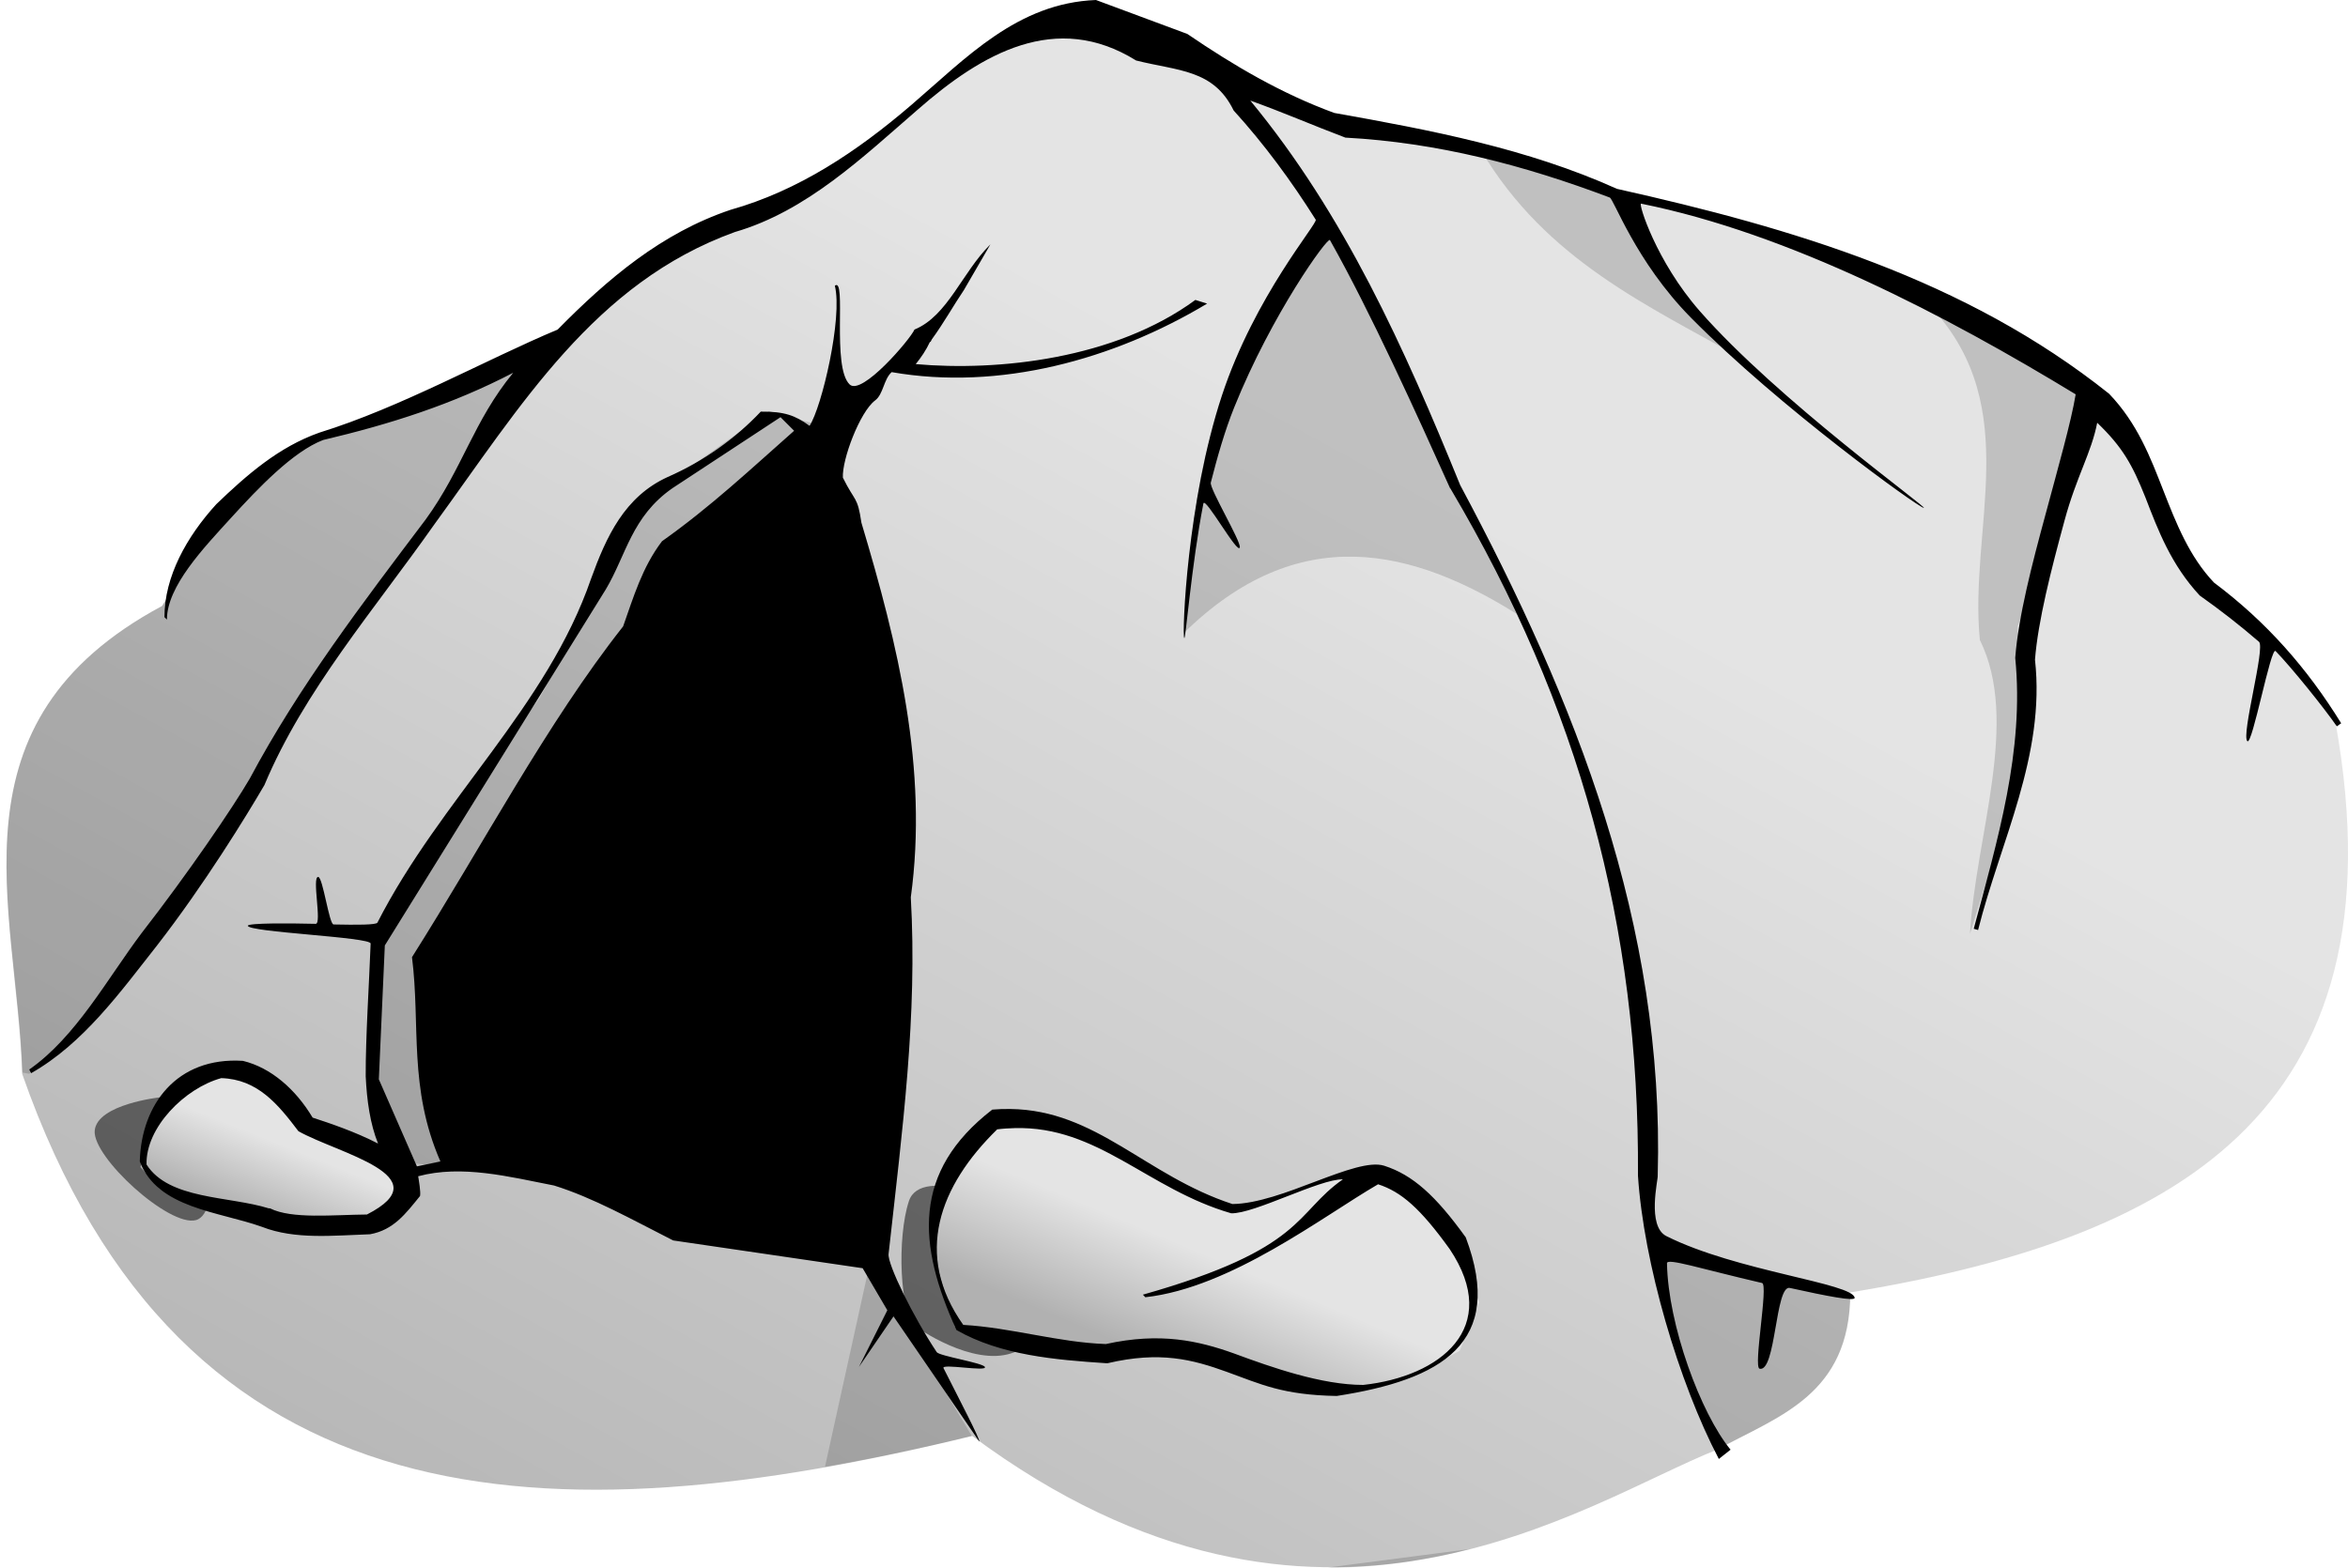 <?xml version="1.0" encoding="UTF-8" standalone="no"?>
<svg
   xmlns:dc="http://purl.org/dc/elements/1.1/"
   xmlns:cc="http://creativecommons.org/ns#"
   xmlns:rdf="http://www.w3.org/1999/02/22-rdf-syntax-ns#"
   xmlns:svg="http://www.w3.org/2000/svg"
   xmlns="http://www.w3.org/2000/svg"
   xmlns:xlink="http://www.w3.org/1999/xlink"
   xmlns:sodipodi="http://sodipodi.sourceforge.net/DTD/sodipodi-0.dtd"
   xmlns:inkscape="http://www.inkscape.org/namespaces/inkscape"
   id="svg2"
   sodipodi:docname="cave.svg"
   viewBox="0 0 463.79 309.733"
   sodipodi:version="0.32"
   version="1.0"
   inkscape:output_extension="org.inkscape.output.svg.inkscape"
   inkscape:version="1.0.2-2 (e86c870879, 2021-01-15)"
   width="122.711mm"
   height="81.95mm">
  <defs
     id="defs4">
    <linearGradient
       id="linearGradient2338">
      <stop
         id="stop2340"
         style="stop-color:#b1b1b1"
         offset="0" />
      <stop
         id="stop2342"
         style="stop-color:#e4e4e4"
         offset="1" />
    </linearGradient>
    <linearGradient
       id="linearGradient2481"
       y2="46.184"
       xlink:href="#linearGradient2338"
       gradientUnits="userSpaceOnUse"
       x2="52.93"
       y1="116.58"
       x1="14.184"
       inkscape:collect="always"
       gradientTransform="matrix(3.902,0,0,3.902,-11.3,-121.559)" />
    <linearGradient
       id="linearGradient3071"
       y2="91.397"
       xlink:href="#linearGradient2338"
       gradientUnits="userSpaceOnUse"
       x2="15.411"
       y1="95.067"
       x1="13.943"
       inkscape:collect="always"
       gradientTransform="matrix(3.902,0,0,3.902,-11.3,-121.559)" />
    <linearGradient
       id="linearGradient3075"
       y2="98.034"
       xlink:href="#linearGradient2338"
       gradientUnits="userSpaceOnUse"
       x2="64.886"
       y1="103.42"
       x1="62.623"
       inkscape:collect="always"
       gradientTransform="matrix(3.902,0,0,3.902,-11.3,-121.559)" />
    <filter
       id="filter3150"
       inkscape:collect="always">
      <feGaussianBlur
         id="feGaussianBlur3152"
         stdDeviation="0.342"
         inkscape:collect="always" />
    </filter>
  </defs>
  <sodipodi:namedview
     id="base"
     bordercolor="#666666"
     inkscape:pageshadow="2"
     guidetolerance="10"
     pagecolor="#ffffff"
     gridtolerance="10000"
     inkscape:window-height="1017"
     width="744.09px"
     inkscape:zoom="1"
     objecttolerance="10"
     showgrid="false"
     borderopacity="1.0"
     inkscape:current-layer="layer2"
     inkscape:cx="95.606142"
     inkscape:cy="50.822113"
     inkscape:window-y="-8"
     inkscape:window-x="-8"
     inkscape:window-width="1920"
     inkscape:pageopacity="0.0"
     inkscape:document-units="px"
     inkscape:document-rotation="0"
     units="mm"
     inkscape:window-maximized="1" />
  <g
     id="layer2"
     inkscape:label="colors"
     inkscape:groupmode="layer"
     transform="translate(-3.894,-13.178)">
    <path
       id="path2421"
       sodipodi:nodetypes="ccccccccccccccccccccccccc"
       style="fill:url(#linearGradient2481);fill-rule:evenodd;stroke-width:3.902"
       d="m 35.945,132.889 13.501,-21.597 15.522,-10.8 43.194,-15.522 22.272,-18.226 24.297,-10.797 14.176,-8.775 29.697,-24.297 18.897,-6.075 37.119,14.176 19.576,9.45 29.694,3.371 20.251,8.1 33.744,8.1 49.258,22.947 13.501,10.797 10.145,21.601 17.52,22.272 7.453,4.721 9.443,13.501 c 14.008,78.179 -33.088,102.355 -95.843,112.711 0.008,20.376 -14.297,24.434 -26.322,31.067 C 316.59,310.149 264.191,347.646 195.904,296.882 112.656,317.328 39.773,315.572 8.272,225.352 7.193,192.155 -7.023,155.922 35.945,132.889 Z" />
    <path
       id="path2485"
       sodipodi:nodetypes="cccccccccccccccccccccccccccccccccccccccccc"
       style="fill:#000000;fill-opacity:0.157;fill-rule:evenodd;stroke-width:3.902"
       d="M 264.761,60.001 247.768,87.041 c -9.084,18.987 -8.038,34.602 -10.079,51.244 22.518,-22.097 45.036,-17.309 67.554,-2.685 L 266.712,59.271 Z M 296.464,42.93 C 309.371,64.64 329.404,73.529 348.41,84.267 336.899,73.942 324.647,63.618 325.482,53.293 L 303.901,43.784 Z M 108.196,85 64.909,100.483 49.422,111.338 35.89,132.92 C -6.972,155.898 7.191,191.967 8.332,225.102 l 1.341,0.242 16.827,-16.216 22.313,-29.022 12.073,-24.996 31.094,-43.163 z M 385.603,74.145 c 18.027,19.701 7.18,43.522 9.365,65.482 7.96,16.127 -0.819,38.52 -1.951,58.037 l 10.769,-34.384 -1.366,-26.338 16.232,-44.505 -11.472,-9.513 z m -54.752,184.974 6.095,26.33 7.07,13.657 c 11.717,-6.282 25.144,-10.691 25.362,-30.123 z m -155.226,4.027 -8.779,39.862 c 9.517,-1.678 19.166,-3.668 29.022,-6.087 z m 118.642,56.094 -28.164,3.668 c 10.071,0.078 19.486,-1.444 28.164,-3.668 z" />
    <path
       id="path3067"
       style="fill:#000000;fill-opacity:0.157;fill-rule:evenodd;stroke-width:3.902"
       d="m 83.673,242.825 -5.728,-12.408 v -31.976 l 14.796,-23.384 17.656,-23.86 10.976,-20.044 6.204,-16.704 28.16,-20.044 8.588,2.384 -27.68,23.384 -30.544,60.612 -18.132,21.952 4.772,41.044 z" />
    <path
       id="path3077"
       style="fill:#000000;fill-opacity:0.507;fill-rule:evenodd;filter:url(#filter3150)"
       d="m 12,90.094 c 0,0 -3.19,0.342 -3.312,1.687 -0.122,1.346 3.78,4.898 5.125,4.531 C 15.158,95.946 14.691,90.95 12,90.094 Z m 38.969,4.5 c -0.511,0.063 -0.91,0.291 -1.063,0.75 -0.611,1.834 -0.481,5.766 0.375,6.376 0.856,0.61 3.788,2.31 5.5,0.97 1.713,-1.35 0.351,-6.362 -0.75,-7.096 0,0 -2.531,-1.189 -4.062,-1 z"
       transform="matrix(3.902,0,0,3.902,-11.3,-121.559)" />
    <path
       id="path3069"
       sodipodi:nodetypes="cccccccccccsc"
       style="fill:url(#linearGradient3071);fill-rule:evenodd;stroke-width:3.902"
       d="m 64.105,236.621 14.796,3.34 4.292,5.728 -2.384,9.544 -9.068,0.48 -13.364,-2.388 -13.36,-2.388 -9.548,-2.86 -3.816,-4.296 1.908,-9.544 6.684,-5.728 c 0,0 4.772,-8.592 10.976,-4.296 6.204,4.296 13.36,13.364 12.884,12.408 z" />
    <path
       id="path3073"
       sodipodi:nodetypes="cccccccccccccccccccc"
       style="fill:url(#linearGradient3075);fill-rule:evenodd;stroke-width:3.902"
       d="m 200.118,235.189 -9.064,10.976 -3.344,12.888 4.776,16.212 14.316,2.887 10.5,2.38 13.84,-1.912 19.088,5.736 21.476,3.824 10.024,-2.419 10.496,-5.697 3.82,-9.56 -7.16,-16.224 -13.84,-10.5 -10.976,2.864 -14.316,4.772 -9.544,-0.956 -17.184,-10.5 -16.224,-6.204 z" />
  </g>
  <g
     id="layer1"
     inkscape:label="outline"
     inkscape:groupmode="layer"
     transform="translate(-3.894,-13.178)">
    <path
       id="path2308"
       sodipodi:nodetypes="csccccccsccccccccccccccssssssssccccccsssssscccccsssscsccccscccssscccccccccccscccccsssscsccccccccccccccccsssscccccccccccccccccccccccccccccccccccccccsccsccccccccccccccc"
       style="fill:#000000;fill-rule:evenodd;stroke-width:3.902"
       d="m 220.376,13.178 c -15.518,0.597 -25.667,11.464 -36.459,20.731 -10.793,9.263 -22.354,16.954 -35.726,20.727 -13.594,4.561 -24.258,13.61 -34.142,23.657 -14.172,5.939 -30.966,15.389 -47.069,20.364 -8.03,2.829 -14.328,8.35 -20.36,14.141 -5.861,6.43 -10.243,14.285 -10.243,22.315 l 0.488,0.488 c 0,-6.586 7.242,-14.148 12.681,-20.118 5.369,-5.892 12.221,-13.087 18.167,-15.366 13.306,-3.149 25.503,-7.02 37.556,-13.29 -7.858,9.548 -10.008,18.987 -17.313,29.022 -12.49,16.548 -24.972,32.874 -34.754,51.213 -3.332,5.712 -12.127,18.628 -21.34,30.482 -6.758,8.986 -12.97,20.524 -22.19,26.951 l 0.366,0.73 C 20.352,219.378 27.676,209.179 34.915,199.982 44.225,187.995 52.582,174.362 56.129,168.279 63.918,149.663 77.914,133.532 89.662,116.824 106.878,93.179 121.28,69.069 149.046,59.025 163.237,54.905 174.342,44.21 185.259,34.759 c 12.58,-11.011 27.224,-19.474 43.042,-9.63 8.334,2.099 15.296,1.736 19.268,9.876 6.107,6.715 11.437,13.996 16.216,21.581 0.449,0.714 -12.03,15.038 -18.534,34.75 -6.891,20.879 -7.901,47.162 -7.437,47.923 0.273,0.449 1.416,-14.402 3.777,-26.584 0.308,-1.572 6.836,10.258 7.195,8.658 0.265,-1.167 -6.025,-11.643 -5.728,-12.802 1.295,-5.076 2.755,-10.215 4.632,-14.878 7.425,-18.448 18.491,-33.771 18.901,-33.041 8.03,14.254 17.063,34.208 23.774,49.137 h 0.125 v 0.121 c 25.23,42.714 37.263,86.127 36.943,135.591 1.1,17.153 8.046,40.884 15.974,55.985 l 2.318,-1.834 c -5.919,-7.18 -12.353,-24.699 -12.56,-36.834 -0.019,-1.108 6.723,1.112 18.78,3.902 1.299,0.3 -1.783,16.661 -0.488,16.934 3.242,0.78 3.079,-16.599 5.974,-15.959 7.402,1.639 12.88,2.692 12.802,1.951 -0.3,-2.884 -23.349,-5.244 -37.189,-12.193 -3.906,-1.963 -1.604,-11.23 -1.709,-11.952 1.362,-49.558 -16.138,-93.626 -39.019,-136.442 -11.035,-27.114 -22.811,-53.374 -41.454,-75.966 6.333,2.263 12.486,4.944 18.776,7.316 18.199,0.979 35.305,5.451 52.188,11.827 0.78,0.086 5.065,12.619 16.095,23.778 17.559,17.765 44.755,37.361 45.965,37.556 1.093,0.172 -28.777,-21.246 -44.255,-38.898 -8.612,-9.813 -12.182,-21.336 -11.585,-21.215 29.354,5.904 60.367,22.175 85.846,37.677 -0.897,5.447 -3.434,14.308 -5.97,23.778 -2.653,9.782 -5.346,20.107 -5.97,28.289 1.834,18.347 -3.512,36.022 -8.194,53.526 l 0.858,0.246 c 4.37,-17.442 13.345,-34.489 11.238,-53.405 0.585,-7.601 3.2,-17.828 5.853,-27.559 2.302,-8.545 5.307,-13.38 6.438,-19.264 5.072,4.885 6.945,8.338 9.521,14.753 2.497,6.485 5.072,13.306 10.73,19.389 4.019,2.833 7.921,5.88 11.706,9.142 1.288,1.12 -3.551,18.46 -2.302,19.631 0.975,0.944 4.643,-18.78 5.58,-17.801 3.161,3.254 9.56,11.198 12.096,14.874 l 0.858,-0.609 c -6.711,-10.867 -14.71,-20.001 -25.128,-27.801 -4.877,-5.143 -7.453,-11.69 -9.989,-18.167 -2.536,-6.493 -5.112,-13.294 -10.73,-19.143 C 392.119,68.351 358.048,58.268 323.289,50.492 305.567,42.505 286.459,38.876 267.445,35.493 257,31.665 247.588,26.136 238.423,19.885 Z m -20.852,48.286 c -5.572,5.482 -8.405,14.121 -14.995,16.829 -0.831,1.924 -10.402,13.149 -12.806,10.851 -3.613,-3.457 -0.538,-21.398 -2.926,-19.51 1.572,6.317 -2.583,24.024 -4.998,27.68 -2.817,-2.056 -4.971,-2.848 -9.634,-2.805 -4.975,5.283 -11.292,9.813 -18.409,12.927 -8.487,3.882 -12.088,11.729 -15.124,20.118 -8.705,25.292 -29.713,43.495 -42.187,67.917 -0.238,0.468 -4.07,0.46 -8.658,0.367 -0.901,-0.019 -2.107,-9.365 -3.047,-9.388 -1.276,-0.035 0.776,9.294 -0.488,9.263 -5.353,-0.129 -13.165,-0.172 -13.411,0.367 -0.066,1.292 24.313,2.236 24.262,3.535 -0.281,7.542 -1.007,18.655 -0.975,26.217 0.222,4.803 0.882,9.435 2.439,13.294 -4.479,-2.322 -9.669,-4.066 -12.923,-5.123 -3.34,-5.588 -8.217,-9.876 -13.778,-11.218 -13.06,-0.827 -20.068,8.643 -20.364,19.876 3.512,9.287 15.592,9.868 24.141,12.923 6.571,2.575 14.219,1.697 21.34,1.463 4.671,-0.843 7.051,-4.085 9.876,-7.558 0.179,-0.734 -0.254,-3.192 -0.367,-3.902 8.631,-2.318 18,0.101 26.83,1.826 7.773,2.419 15.428,6.75 23.532,10.855 l 37.431,5.486 4.877,8.311 -5.607,11.198 6.828,-9.989 16.95,24.738 c 0.187,-0.39 -3.797,-8.038 -7.074,-14.515 -0.492,-0.975 8.686,0.78 8.171,-0.234 -0.425,-0.819 -8.986,-2.146 -9.513,-2.926 -4.737,-7.141 -9.731,-17.367 -9.509,-19.389 2.766,-24.957 5.716,-47.065 4.39,-70.476 3.477,-25.398 -2.532,-49.89 -9.755,-74.015 -0.78,-5.303 -1.256,-4.031 -3.66,-8.9 -0.199,-3.547 3.328,-12.943 6.345,-15.245 1.654,-1.198 1.682,-4.163 3.289,-5.607 21.246,3.715 43.772,-2.419 62.31,-13.536 l -2.318,-0.73 c -15.939,11.694 -38.98,14.129 -55.235,12.681 1.057,-1.311 2.037,-2.735 2.805,-4.39 h 0.121 c 0.078,-0.176 0.168,-0.312 0.242,-0.488 2.361,-3.235 4.394,-6.879 6.345,-9.755 z m -41.458,34.142 2.685,2.685 c -8.405,7.421 -16.466,15.015 -26.096,21.827 -3.918,5.154 -5.627,11.046 -7.679,16.825 -15.007,19.022 -27.852,43.444 -41.704,65.357 1.701,13.411 -0.737,25.788 5.611,40.361 l -4.635,0.975 -7.523,-17.2 1.182,-26.455 43.651,-70.355 c 4.031,-6.77 5.096,-14.386 13.173,-19.997 z M 47.596,226.199 c 7.168,0.215 11.198,5.135 15.241,10.484 7.741,4.382 28.41,8.857 13.536,16.462 -6.649,0.055 -14.823,0.944 -19.147,-1.217 h -0.121 -0.121 c -7.862,-2.45 -19.728,-1.705 -24.145,-8.658 -0.195,-7.293 7.538,-15.085 14.757,-17.071 z m 155.831,6.099 c -1.135,-0.016 -2.329,0.012 -3.535,0.121 -15.869,12.272 -14.769,26.673 -7.074,43.549 8.701,4.994 19.572,5.892 29.51,6.555 h 0.121 0.246 c 10.336,-2.419 16.735,-0.741 23.532,1.717 6.797,2.458 11.007,4.565 21.702,4.76 20.653,-3.2 33.365,-10.418 25.487,-31.34 -5.966,-8.288 -10.477,-12.334 -16.095,-14.148 -5.619,-1.81 -20.329,7.511 -29.998,7.562 -17.122,-5.591 -26.833,-18.573 -43.897,-18.776 z m 0.855,3.777 c 16.517,-0.464 26.264,12.045 42.8,16.829 4.526,0.144 17.492,-6.809 22.069,-6.707 -9.536,6.629 -7.359,13.684 -39.507,22.787 l 0.488,0.507 c 16.934,-1.885 35.082,-16.006 45.968,-22.319 4.581,1.479 8.362,4.768 14.144,12.802 10.418,15.565 -1.92,25.202 -17.071,26.841 -8.229,0 -18.019,-3.434 -25.604,-6.243 -6.902,-2.458 -14.433,-4.214 -25.241,-1.834 -9.326,-0.312 -18.667,-3.239 -28.168,-3.785 -9.848,-13.887 -4.725,-27.469 6.707,-38.633 1.167,-0.152 2.314,-0.215 3.414,-0.246 z" />
  </g>
</svg>
